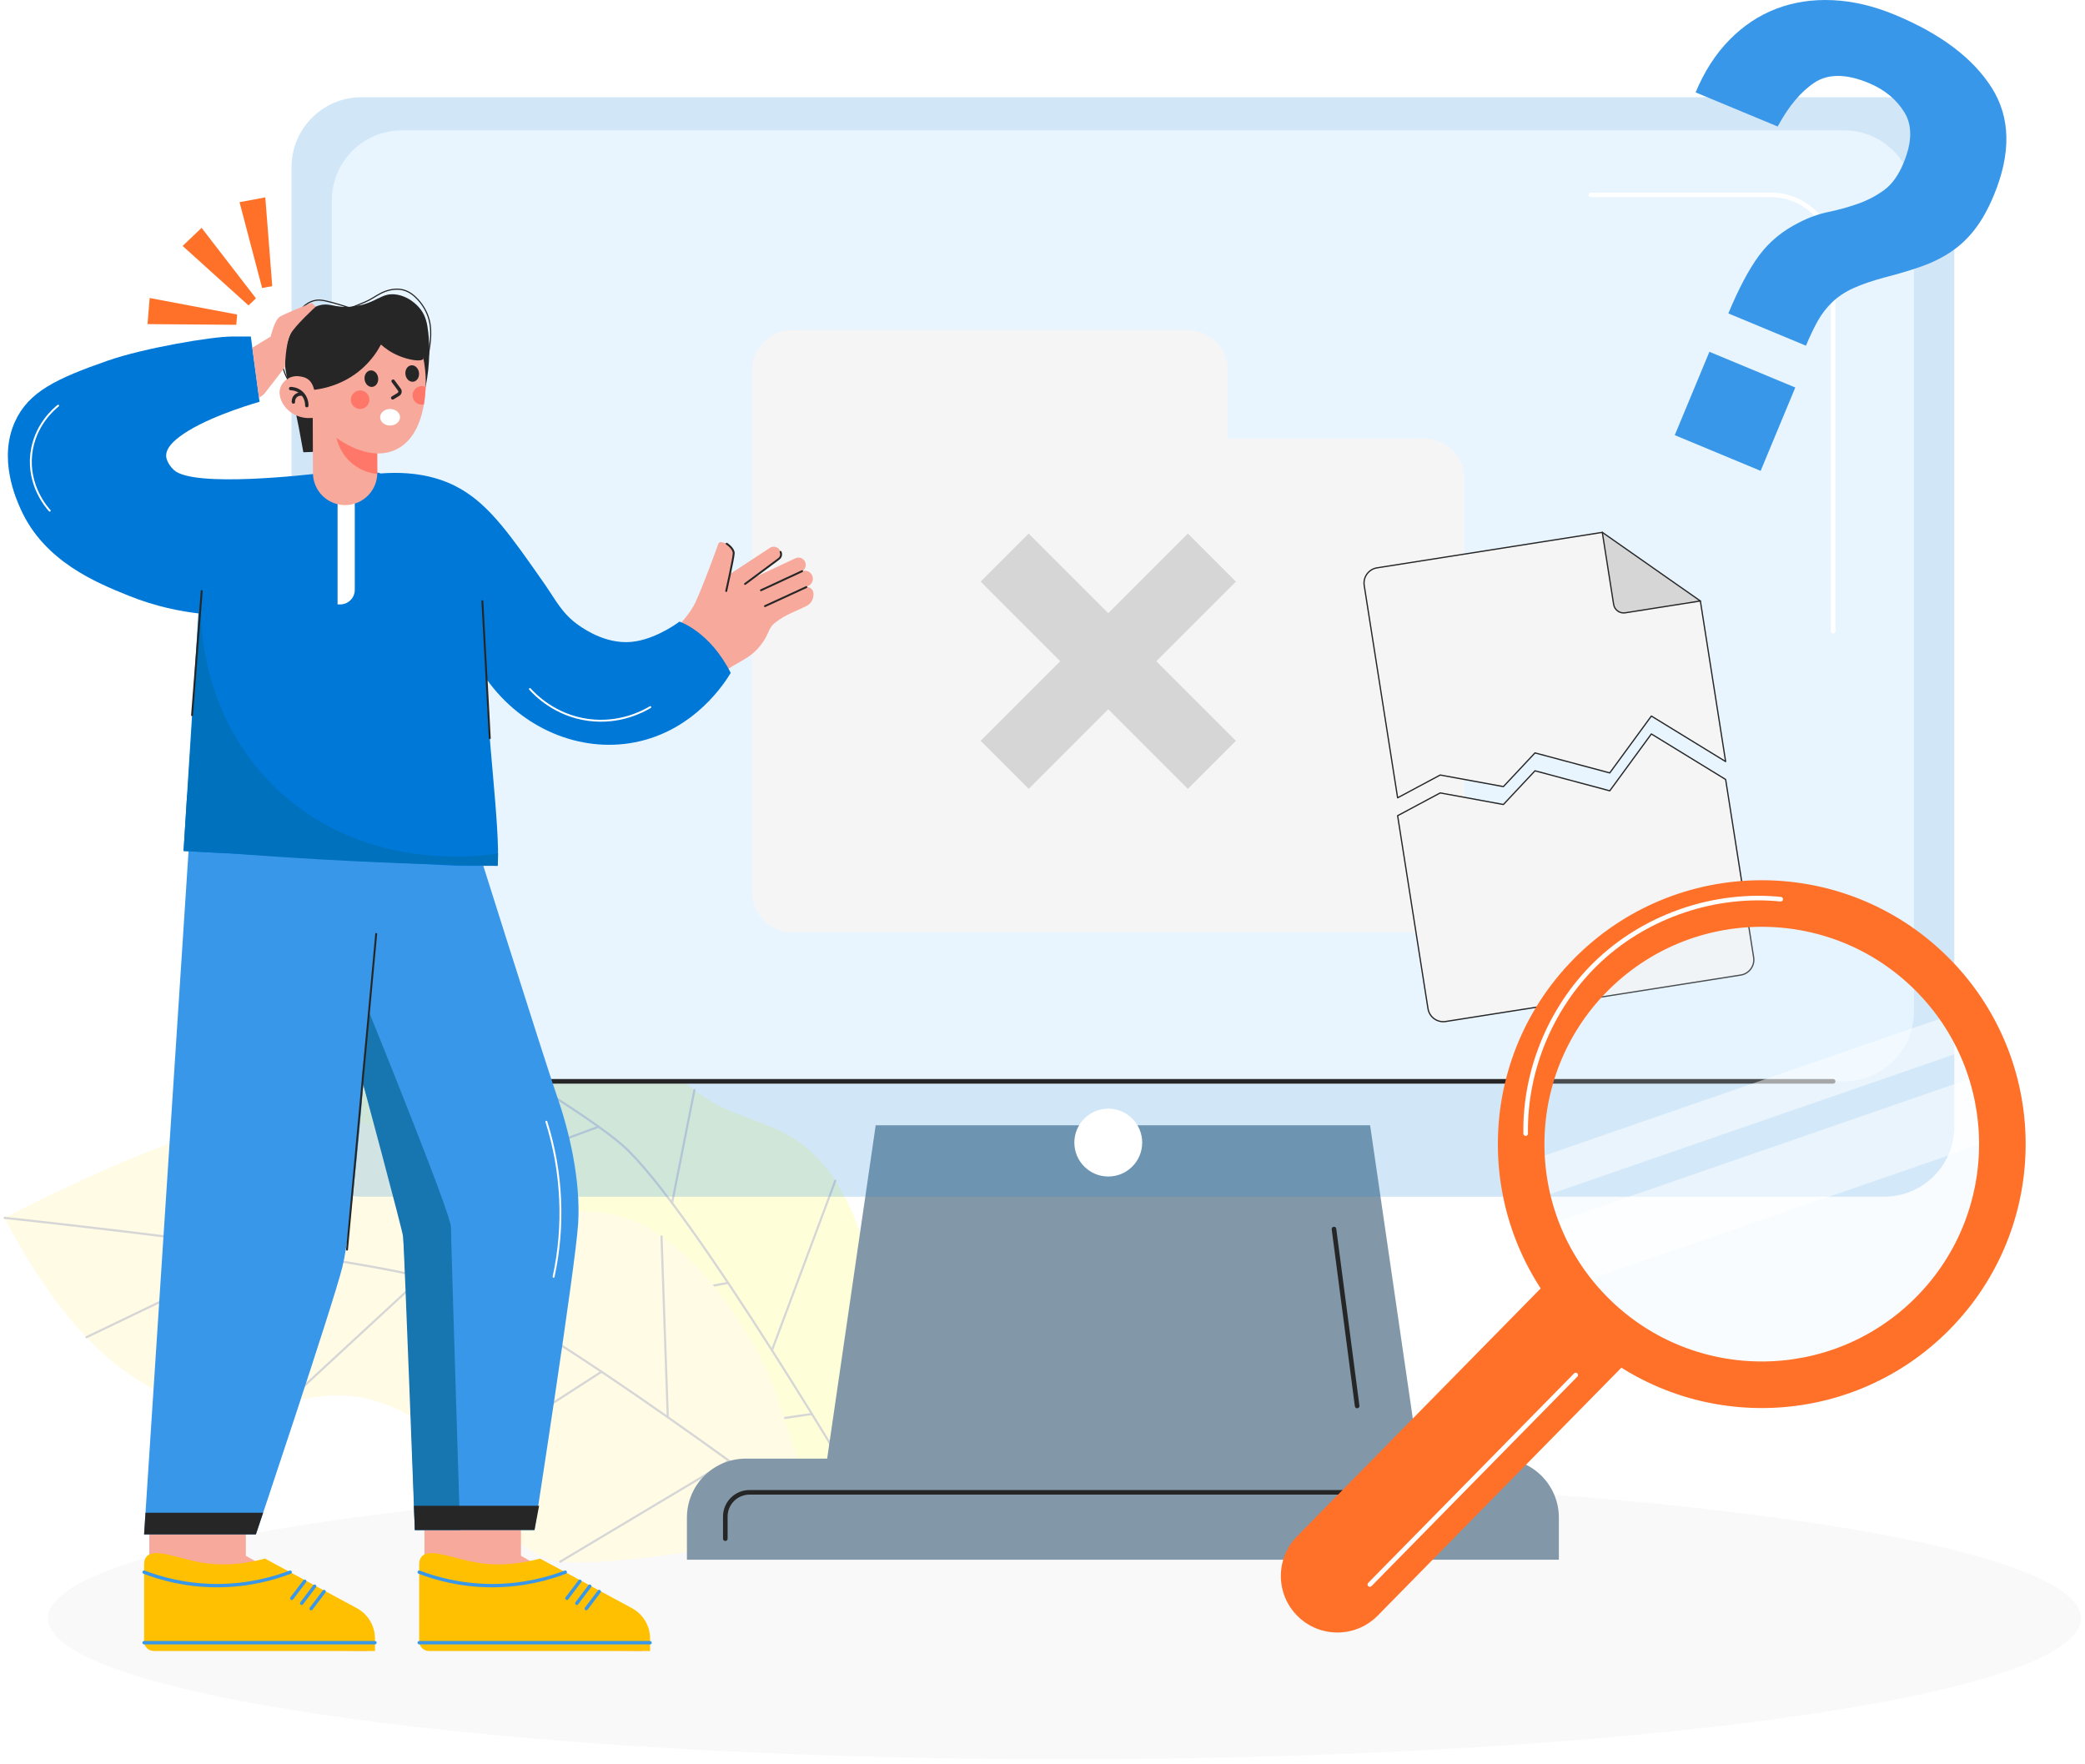 <svg width="454" height="384" viewBox="0 0 454 384" fill="none" xmlns="http://www.w3.org/2000/svg">
<path opacity="0.5" d="M231.768 383.058C353.999 383.058 453.086 369.316 453.086 352.365C453.086 335.414 353.999 321.672 231.768 321.672C109.538 321.672 10.45 335.414 10.45 352.365C10.45 369.316 109.538 383.058 231.768 383.058Z" fill="#F5F5F5"/>
<path d="M191.947 297.256C191.99 294.104 191.865 289.736 191.113 284.606C190.479 280.285 188.455 266.482 181.177 256.051C170.177 240.286 157.707 247.315 144.925 231.016C137.61 221.688 139.667 216.8 131.301 209.333C123.911 202.737 115.978 200.308 107.525 198.918C86.135 195.4 51.238 198.7 51.238 198.7C54.184 232.524 65.554 246.509 75.366 253.035C89.136 262.193 99.728 256.583 112.001 267.545C127.978 281.815 117.49 297.984 132.391 312.831C132.391 312.831 138.914 319.331 189.537 328.952L191.947 297.256Z" fill="#FEFFD9"/>
<path d="M189.537 328.952C189.537 328.952 150.43 262.394 135.533 249.35C120.636 236.306 51.238 198.7 51.238 198.7" stroke="#D6D6D6" stroke-width="0.466" stroke-miterlimit="10" stroke-linecap="round" stroke-linejoin="round"/>
<path d="M101.457 227.084L57.774 229.529" stroke="#D6D6D6" stroke-width="0.466" stroke-miterlimit="10" stroke-linecap="round" stroke-linejoin="round"/>
<path d="M110.481 232.49L113.38 200.094" stroke="#D6D6D6" stroke-width="0.466" stroke-miterlimit="10" stroke-linecap="round" stroke-linejoin="round"/>
<path d="M130.343 245.325L92.535 259.294" stroke="#D6D6D6" stroke-width="0.466" stroke-miterlimit="10" stroke-linecap="round" stroke-linejoin="round"/>
<path d="M146.339 261.928L151.204 237.367" stroke="#D6D6D6" stroke-width="0.466" stroke-miterlimit="10" stroke-linecap="round" stroke-linejoin="round"/>
<path d="M158.54 279.33L121.914 286.02" stroke="#D6D6D6" stroke-width="0.466" stroke-miterlimit="10" stroke-linecap="round" stroke-linejoin="round"/>
<path d="M168.095 294L181.879 257.092" stroke="#D6D6D6" stroke-width="0.466" stroke-miterlimit="10" stroke-linecap="round" stroke-linejoin="round"/>
<path d="M176.788 307.869L134.424 314.114" stroke="#D6D6D6" stroke-width="0.466" stroke-miterlimit="10" stroke-linecap="round" stroke-linejoin="round"/>
<path d="M168.695 302.468C167.53 299.539 165.745 295.55 163.089 291.097C160.852 287.346 153.706 275.365 142.993 268.508C126.802 258.144 117.966 269.406 99.925 259.229C89.6 253.405 89.633 248.102 79.048 244.399C69.698 241.128 61.438 241.916 53.097 243.862C31.986 248.786 1 265.173 1 265.173C16.65 295.303 32.502 303.881 44.063 306.161C60.288 309.36 67.932 300.129 83.463 305.568C103.681 312.648 100.169 331.598 119.613 339.623C119.613 339.623 128.125 343.136 178.582 332.678L168.695 302.468Z" fill="#FFFBE5"/>
<path d="M178.582 332.678C178.582 332.678 117.005 286.12 98.254 279.76C79.502 273.399 1 265.173 1 265.173" stroke="#D6D6D6" stroke-width="0.466" stroke-miterlimit="10" stroke-linecap="round" stroke-linejoin="round"/>
<path d="M58.255 272.209L18.822 291.164" stroke="#D6D6D6" stroke-width="0.466" stroke-miterlimit="10" stroke-linecap="round" stroke-linejoin="round"/>
<path d="M68.66 273.756L58.957 242.711" stroke="#D6D6D6" stroke-width="0.466" stroke-miterlimit="10" stroke-linecap="round" stroke-linejoin="round"/>
<path d="M91.92 278.025L62.321 305.384" stroke="#D6D6D6" stroke-width="0.466" stroke-miterlimit="10" stroke-linecap="round" stroke-linejoin="round"/>
<path d="M113.047 287.254L108.155 262.698" stroke="#D6D6D6" stroke-width="0.466" stroke-miterlimit="10" stroke-linecap="round" stroke-linejoin="round"/>
<path d="M130.973 298.672L99.684 318.852" stroke="#D6D6D6" stroke-width="0.466" stroke-miterlimit="10" stroke-linecap="round" stroke-linejoin="round"/>
<path d="M145.408 308.576L144.039 269.202" stroke="#D6D6D6" stroke-width="0.466" stroke-miterlimit="10" stroke-linecap="round" stroke-linejoin="round"/>
<path d="M158.743 318.069L121.982 340.032" stroke="#D6D6D6" stroke-width="0.466" stroke-miterlimit="10" stroke-linecap="round" stroke-linejoin="round"/>
<path d="M311.175 333.185H177.838L190.679 245.014H298.334L311.175 333.185Z" fill="#8298A8"/>
<path d="M410.29 260.559H78.723C70.299 260.559 63.47 253.73 63.47 245.306V36.424C63.47 28 70.299 21.171 78.723 21.171H410.29C418.714 21.171 425.543 28 425.543 36.424V245.306C425.543 253.73 418.714 260.559 410.29 260.559Z" fill="#1985D8" fill-opacity="0.2"/>
<path d="M401.504 235.444H87.509C79.085 235.444 72.256 228.615 72.256 220.191V43.631C72.256 35.207 79.085 28.378 87.509 28.378H401.505C409.929 28.378 416.758 35.207 416.758 43.631V220.191C416.758 228.615 409.929 235.444 401.504 235.444Z" fill="#E8F5FF"/>
<path d="M339.436 339.605H149.576V330.433C149.576 323.341 155.325 317.592 162.417 317.592H326.595C333.687 317.592 339.436 323.341 339.436 330.433V339.605Z" fill="#8298A8"/>
<path d="M83.488 235.444H399.157" stroke="#262626" stroke-miterlimit="10" stroke-linecap="round" stroke-linejoin="round"/>
<path d="M157.934 335.019V330.204C157.934 327.291 160.295 324.93 163.208 324.93H305.603" stroke="#262626" stroke-miterlimit="10" stroke-linecap="round" stroke-linejoin="round"/>
<path d="M290.469 267.605L295.513 306.128" stroke="#262626" stroke-miterlimit="10" stroke-linecap="round" stroke-linejoin="round"/>
<path d="M241.322 256.168C245.401 256.168 248.709 252.861 248.709 248.781C248.709 244.701 245.401 241.394 241.322 241.394C237.242 241.394 233.935 244.701 233.935 248.781C233.935 252.861 237.242 256.168 241.322 256.168Z" fill="white"/>
<path d="M346.418 42.433H385.628C393.1 42.433 399.157 48.49 399.157 55.962V137.433" stroke="white" stroke-miterlimit="10" stroke-linecap="round" stroke-linejoin="round"/>
<path d="M376.341 68.241C378.606 62.793 380.845 58.578 383.059 55.599C385.272 52.62 388.154 50.244 391.708 48.472C393.785 47.386 395.948 46.607 398.204 46.136C400.456 45.666 402.6 45.067 404.636 44.342C406.668 43.618 408.539 42.634 410.247 41.394C411.954 40.154 413.364 38.196 414.478 35.517C416.358 30.993 416.427 27.31 414.682 24.473C412.937 21.636 410.355 19.506 406.939 18.086C402.042 16.051 398.105 16.013 395.127 17.969C392.146 19.926 389.465 23.117 387.085 27.543L369.215 20.115C371.096 15.591 373.542 11.787 376.556 8.707C379.568 5.628 382.975 3.361 386.775 1.907C390.573 0.455 394.677 -0.169 399.087 0.039C403.493 0.246 408.007 1.31 412.626 3.23C422.6 7.376 429.627 12.681 433.712 19.144C437.793 25.608 437.936 33.41 434.135 42.553C432.906 45.51 431.53 47.969 430.01 49.937C428.487 51.903 426.751 53.537 424.803 54.84C422.853 56.141 420.674 57.213 418.268 58.054C415.859 58.895 413.203 59.685 410.296 60.426C407.61 61.152 405.367 61.926 403.564 62.745C401.76 63.567 400.226 64.582 398.968 65.79C397.706 66.999 396.647 68.375 395.792 69.912C394.934 71.452 394.084 73.239 393.241 75.269L376.341 68.241ZM364.673 94.748L372.217 76.6L390.918 84.374L383.374 102.522L364.673 94.748Z" fill="#3897E9"/>
<g filter="url(#filter0_d_2184_136)">
<path d="M267.369 95.477V80.657C267.369 75.796 263.428 71.855 258.567 71.855H172.539C167.678 71.855 163.737 75.796 163.737 80.657V95.477V194.209C163.737 199.07 167.678 203.011 172.539 203.011H310.106C314.967 203.011 318.908 199.07 318.908 194.209V104.279C318.908 99.418 314.967 95.477 310.106 95.477H267.369Z" fill="#F5F5F5"/>
<path d="M258.654 116.177L241.322 133.509L223.991 116.178L213.532 126.636L230.863 143.968L213.532 161.3L223.991 171.758L241.322 154.427L258.654 171.758L269.113 161.3L251.781 143.968L269.113 126.636L258.654 116.177Z" fill="#D6D6D6"/>
</g>
<path d="M53.532 338.75V327.339H32.518V358.718L79.966 359.479V353.774L53.532 338.75Z" fill="#F7A99C"/>
<path d="M81.646 359.479V356.774C81.646 354.008 80.129 351.466 77.695 350.152L57.684 339.352C51.685 340.991 47.049 340.761 43.881 340.224C38.62 339.331 33.592 336.941 31.9 338.94C31.416 339.512 31.358 340.262 31.377 340.778V357.371C31.377 358.535 32.321 359.479 33.485 359.479H81.646Z" fill="#FFC001"/>
<path d="M81.646 357.672H31.376" stroke="#3897E9" stroke-width="0.733" stroke-miterlimit="10" stroke-linecap="round" stroke-linejoin="round"/>
<path d="M70.57 346.534L67.754 350.256" stroke="#3897E9" stroke-width="0.733" stroke-miterlimit="10" stroke-linecap="round" stroke-linejoin="round"/>
<path d="M68.507 345.369L65.691 349.091" stroke="#3897E9" stroke-width="0.733" stroke-miterlimit="10" stroke-linecap="round" stroke-linejoin="round"/>
<path d="M66.352 344.29L63.535 348.011" stroke="#3897E9" stroke-width="0.733" stroke-miterlimit="10" stroke-linecap="round" stroke-linejoin="round"/>
<path d="M63.178 342.317C59.768 343.618 54.14 345.286 47.035 345.248C40.18 345.211 34.739 343.6 31.377 342.317" stroke="#3897E9" stroke-width="0.733" stroke-miterlimit="10" stroke-linecap="round" stroke-linejoin="round"/>
<path d="M113.438 338.75V327.339H92.424V358.718L139.872 359.479V353.774L113.438 338.75Z" fill="#F7A99C"/>
<path d="M141.551 359.479V356.774C141.551 354.008 140.034 351.466 137.6 350.152L117.589 339.352C111.59 340.991 106.954 340.761 103.786 340.224C98.525 339.331 93.497 336.941 91.805 338.94C91.321 339.512 91.263 340.262 91.282 340.778V357.371C91.282 358.535 92.226 359.479 93.39 359.479H141.551Z" fill="#FFC001"/>
<path d="M141.551 357.672H91.282" stroke="#3897E9" stroke-width="0.733" stroke-miterlimit="10" stroke-linecap="round" stroke-linejoin="round"/>
<path d="M130.475 346.534L127.659 350.256" stroke="#3897E9" stroke-width="0.733" stroke-miterlimit="10" stroke-linecap="round" stroke-linejoin="round"/>
<path d="M128.413 345.369L125.597 349.091" stroke="#3897E9" stroke-width="0.733" stroke-miterlimit="10" stroke-linecap="round" stroke-linejoin="round"/>
<path d="M126.257 344.29L123.441 348.011" stroke="#3897E9" stroke-width="0.733" stroke-miterlimit="10" stroke-linecap="round" stroke-linejoin="round"/>
<path d="M123.083 342.317C119.673 343.618 114.045 345.286 106.94 345.248C100.086 345.211 94.644 343.6 91.282 342.317" stroke="#3897E9" stroke-width="0.733" stroke-miterlimit="10" stroke-linecap="round" stroke-linejoin="round"/>
<path d="M101.361 176.245C101.361 176.245 118.667 231.206 121.329 238.813C123.991 246.42 126.464 257.07 125.893 266.388C125.322 275.707 116.384 333.139 116.384 333.139H90.33C90.33 333.139 88.49 272.473 87.603 267.719C86.716 262.965 79.109 236.072 79.109 236.072C79.109 236.072 76.637 267.529 74.545 275.896C72.453 284.264 55.718 334.09 55.718 334.09H31.376L41.646 176.245H101.361Z" fill="#3897E9"/>
<path d="M141.08 142.741C141.08 142.741 149.343 135.731 151.434 131.145C153.224 127.22 155.726 120.324 156.41 118.418C156.513 118.13 156.815 117.971 157.112 118.041L157.607 118.158C159.14 118.521 160.087 120.061 159.719 121.593L158.894 125.031L167.625 119.297C168.374 118.805 169.383 119.047 169.827 119.826C170.219 120.513 170.032 121.385 169.393 121.85L163.634 126.05L173.201 121.558C173.942 121.21 174.825 121.49 175.231 122.201L175.243 122.222C175.672 122.975 175.41 123.933 174.657 124.362L174.764 124.331C175.595 124.092 176.476 124.495 176.838 125.279C177.258 126.187 176.832 127.261 175.905 127.636L175.296 127.882C176.09 127.634 176.924 128.129 177.086 128.945C177.323 130.136 176.749 131.339 175.672 131.9C173.097 133.24 171.426 133.593 168.979 135.425C167.042 136.874 167.72 137.797 165.654 140.44C163.138 143.659 160.995 143.75 156.661 146.936C155.015 148.146 152.742 150.032 150.34 152.839L141.08 142.741Z" fill="#F7A99C"/>
<path d="M169.966 120.171C169.966 120.171 170.405 121.061 169.571 121.695C168.738 122.329 162.232 127.145 162.232 127.145" stroke="#262626" stroke-width="0.415" stroke-miterlimit="10" stroke-linecap="round" stroke-linejoin="round"/>
<path d="M174.657 124.362L165.699 128.52" stroke="#262626" stroke-width="0.415" stroke-miterlimit="10" stroke-linecap="round" stroke-linejoin="round"/>
<path d="M175.579 127.828L166.573 131.973" stroke="#262626" stroke-width="0.415" stroke-miterlimit="10" stroke-linecap="round" stroke-linejoin="round"/>
<path d="M158.233 118.39C158.233 118.39 159.807 119.386 159.763 120.49C159.719 121.594 158.131 128.686 158.131 128.686" stroke="#262626" stroke-width="0.415" stroke-miterlimit="10" stroke-linecap="round" stroke-linejoin="round"/>
<path d="M90.331 333.14C90.331 333.14 87.973 270.936 87.789 269.328C87.605 267.72 78.74 234.796 78.74 234.796L80.31 220.244C80.31 220.244 98.195 264.27 98.195 267.174C98.195 270.079 100.182 333.14 100.182 333.14H90.331Z" fill="#1775AF"/>
<path d="M75.561 272.089L81.916 203.346" stroke="#262626" stroke-width="0.415" stroke-miterlimit="10" stroke-linecap="round" stroke-linejoin="round"/>
<path d="M117.386 327.862H90.13L90.331 333.14H116.385L117.386 327.862Z" fill="#262626"/>
<path d="M57.298 329.376H31.683L31.376 334.091H55.719L57.298 329.376Z" fill="#262626"/>
<path d="M118.972 244.248C122.421 255.105 122.968 266.869 120.54 277.999" stroke="white" stroke-width="0.415" stroke-miterlimit="10" stroke-linecap="round" stroke-linejoin="round"/>
<path d="M147.949 135.349C147.949 135.349 143.537 138.746 138.511 139.628C132.622 140.662 127.515 137.174 126.144 136.238C122.41 133.688 121.031 130.667 118.562 127.132C111.248 116.662 106.705 110.158 100.345 106.475C97.058 104.571 91.561 102.422 82.895 103.087C80.951 102.39 77.852 102.942 75.776 102.942C74.05 102.942 72.325 102.942 70.599 102.942C67.197 103.35 42.141 106.261 37.881 102.349C36.202 100.807 36.175 99.288 36.175 99.288C36.153 98.032 36.946 96.725 39.022 95.144C44.095 91.281 53.401 88.397 56.518 87.478L54.616 73.274C54.616 73.274 54.616 73.274 50.432 73.274C46.248 73.274 31.414 75.746 23.427 78.537C12.228 82.45 6.228 85.306 3.268 91.793C-0.44 99.922 3.51 108.659 4.536 110.929C9.678 122.302 21.08 126.905 27.967 129.685C34.041 132.137 39.447 133.122 43.205 133.56L39.972 185.288L99.428 188.521H108.357C109.041 180.617 105.621 156.059 106.064 148.037C113.655 158.601 126.229 163.936 138.166 161.642C151.381 159.103 158.027 148.327 159.109 146.508C154.497 137.409 147.949 135.349 147.949 135.349Z" fill="#0078D7"/>
<path d="M74.078 131.602H73.505V106.914H77.25V128.43C77.25 130.182 75.83 131.602 74.078 131.602Z" fill="white"/>
<path d="M108.448 185.793C106.4 186.173 78.257 190.892 58.371 169.895C41.591 152.178 43.575 129.757 43.925 126.441C42.881 141.993 41.836 157.545 40.792 173.097H40.735L39.973 185.287L49.293 185.794L49.287 185.728C63.187 186.828 77.532 187.649 92.301 188.133C97.711 188.31 103.064 188.438 108.359 188.521C108.388 187.611 108.418 186.702 108.448 185.793Z" fill="#0071BC"/>
<path d="M92.682 84.254C93.701 79.024 93.542 74.936 93.246 72.323C93.021 70.335 92.675 68.83 91.619 67.399C91.396 67.097 89.642 64.791 86.632 64.189C83.032 63.468 82.123 66.083 77.002 66.717C72.586 67.263 71.716 65.51 68.746 66.769C65.502 68.144 63.901 71.355 63.415 72.33C63.203 72.756 62.146 74.934 62.039 77.986C61.954 80.403 62.506 82.221 62.725 82.965C63.645 86.096 64.728 90.858 66.052 98.471C66.743 98.445 67.435 98.42 68.126 98.394C76.312 93.679 84.497 88.966 92.682 84.254Z" fill="#262626"/>
<path d="M75.173 109.976C71.305 109.991 68.158 106.867 68.144 103L68.087 87.93L82.093 87.877L82.15 102.947C82.164 106.814 79.041 109.961 75.173 109.976Z" fill="#F7A99C"/>
<path d="M82.134 98.728L73.013 94.042C73.105 94.832 73.624 98.531 76.877 101.086C78.954 102.717 81.138 103.09 82.146 103.196L82.134 98.728Z" fill="#FF7769"/>
<path d="M67.747 83.261C67.703 83.033 67.103 82.689 66.919 82.572C66.608 82.373 66.271 82.214 65.919 82.101C65.236 81.881 64.485 81.83 63.783 81.991C62.387 82.311 61.149 83.484 60.916 84.921C60.781 85.756 60.974 86.619 61.331 87.385C61.869 88.537 62.781 89.505 63.883 90.139C64.796 90.665 65.835 90.963 66.885 91.025C67.095 91.037 69.248 90.988 69.232 90.905C68.736 88.357 68.241 85.809 67.747 83.261Z" fill="#F7A99C"/>
<path d="M65.827 83.407C65.993 84.531 66.981 90.462 72.327 94.652C73.312 95.424 79.858 100.555 85.848 98.051C93.545 94.833 92.705 82.191 92.651 81.506C92.468 79.191 91.927 72.374 86.282 68.737C81.675 65.769 76.682 66.86 75.974 67.027C75.228 67.202 70.475 68.402 67.566 73.062C64.925 77.291 65.556 81.567 65.827 83.407Z" fill="#F7A99C"/>
<path d="M88.282 81.515C88.406 82.502 89.167 83.219 89.982 83.117C90.797 83.015 91.357 82.132 91.233 81.145C91.109 80.158 90.348 79.441 89.533 79.543C88.718 79.645 88.158 80.528 88.282 81.515Z" fill="#262626"/>
<path d="M79.388 82.632C79.512 83.619 80.273 84.336 81.088 84.234C81.903 84.132 82.463 83.249 82.339 82.262C82.215 81.275 81.454 80.558 80.639 80.66C79.825 80.762 79.264 81.645 79.388 82.632Z" fill="#262626"/>
<path d="M85.597 82.992L86.96 84.834C87.211 85.172 87.117 85.653 86.757 85.872L85.505 86.634" stroke="#262626" stroke-width="0.733" stroke-miterlimit="10" stroke-linecap="round" stroke-linejoin="round"/>
<path d="M76.406 87.281C76.545 88.388 77.556 89.174 78.663 89.034C79.77 88.895 80.556 87.884 80.416 86.777C80.277 85.67 79.266 84.884 78.159 85.024C77.052 85.163 76.267 86.174 76.406 87.281Z" fill="#FF7769"/>
<path d="M66.807 88.325C66.814 88.103 66.832 86.599 65.626 85.514C64.681 84.664 63.581 84.608 63.281 84.603" stroke="#262626" stroke-width="0.733" stroke-miterlimit="10" stroke-linecap="round" stroke-linejoin="round"/>
<path d="M65.743 85.812C65.676 85.801 64.867 85.689 64.302 86.301C63.837 86.804 63.88 87.426 63.889 87.529" stroke="#262626" stroke-width="0.733" stroke-miterlimit="10" stroke-linecap="round" stroke-linejoin="round"/>
<path d="M65.651 82.026C65.651 82.026 66.646 82.114 67.396 82.859C68.146 83.603 68.412 84.878 68.412 84.878C70.329 84.645 74.72 83.836 78.703 80.379C80.862 78.505 82.18 76.479 82.957 75.018C83.683 75.671 84.922 76.652 86.675 77.408C88.962 78.394 91.819 78.866 92.198 78.098C92.268 77.956 92.191 77.544 92.035 76.721C91.979 76.423 91.92 75.982 91.775 75.56C91.492 74.734 91.124 73.937 90.685 73.182C89.805 71.672 88.634 70.331 87.256 69.256C86.36 68.558 85.377 67.972 84.331 67.527C81.011 66.115 76.401 66.114 72.433 68.23C72.433 68.23 68.003 70.593 66.05 75.217C65.379 76.806 65.21 78.395 65.168 78.946C65.084 80.037 65.207 80.75 65.373 81.298C65.467 81.608 65.572 81.857 65.651 82.026Z" fill="#262626"/>
<path d="M91.602 84.085C91.985 84.037 92.354 84.105 92.682 84.254C92.643 85.339 92.539 86.655 92.3 88.051C92.235 88.066 92.173 88.087 92.106 88.096C90.999 88.235 89.988 87.45 89.849 86.343C89.71 85.236 90.494 84.224 91.602 84.085Z" fill="#FF7769"/>
<path d="M76.772 67.284C76.114 67.028 75.15 66.679 73.963 66.338C71.361 65.592 70.06 65.219 68.876 65.371C65.41 65.816 63.419 70.384 62.584 72.3C61.952 73.75 60.918 76.211 61.466 79.294C61.71 80.666 62.193 81.739 62.577 82.448" stroke="#262626" stroke-width="0.25" stroke-miterlimit="10" stroke-linecap="round" stroke-linejoin="round"/>
<path d="M76.772 66.872C77.945 66.36 79.198 65.945 80.326 65.358C81.511 64.742 82.546 63.941 83.816 63.468C85.148 62.971 86.636 62.772 87.998 63.185C89.171 63.541 90.174 64.325 91.001 65.229C92.117 66.447 92.966 67.917 93.407 69.508C94.26 72.574 93.499 75.769 92.996 78.825" stroke="#262626" stroke-width="0.25" stroke-miterlimit="10" stroke-linecap="round" stroke-linejoin="round"/>
<path d="M87.102 90.853C87.102 91.849 86.132 92.656 84.936 92.656C83.739 92.656 82.769 91.849 82.769 90.853C82.769 89.857 83.739 89.05 84.936 89.05C86.132 89.051 87.102 89.858 87.102 90.853Z" fill="white"/>
<path d="M54.943 75.711L58.944 73.274C58.944 73.274 59.761 69.749 60.872 69.004C61.983 68.259 67.887 65.966 67.887 65.966L68.747 66.769C68.747 66.769 64.127 70.989 63.17 72.863C62.212 74.737 62.032 79.954 62.032 79.954L57.512 85.798L56.406 86.635L54.943 75.711Z" fill="#F7A99C"/>
<path d="M43.925 128.686L41.821 155.719" stroke="#262626" stroke-width="0.415" stroke-miterlimit="10" stroke-linecap="round" stroke-linejoin="round"/>
<path d="M105.033 130.896L106.646 160.723" stroke="#262626" stroke-width="0.415" stroke-miterlimit="10" stroke-linecap="round" stroke-linejoin="round"/>
<path d="M12.664 88.325C11.828 88.99 7.504 92.567 6.804 98.886C6.042 105.77 10.182 110.482 10.829 111.194" stroke="white" stroke-width="0.415" stroke-miterlimit="10" stroke-linecap="round" stroke-linejoin="round"/>
<path d="M115.39 150.023C116.502 151.258 120.826 155.765 128.092 156.747C134.983 157.679 140.124 154.847 141.606 153.959" stroke="white" stroke-width="0.415" stroke-miterlimit="10" stroke-linecap="round" stroke-linejoin="round"/>
<g filter="url(#filter1_d_2184_136)">
<path d="M304.314 173.706L313.589 168.748L327.347 171.27L334.226 163.932L350.506 168.289L359.564 155.907L375.738 165.821L370.235 130.858L348.893 115.915L299.841 123.635C298.004 123.924 296.75 125.647 297.039 127.484L304.314 173.706Z" fill="#F5F5F5"/>
<path d="M353.879 133.432L370.236 130.858L348.894 115.915L351.363 131.6C351.551 132.801 352.678 133.621 353.879 133.432Z" fill="#D6D6D6"/>
<path d="M348.894 115.914L351.363 131.599C351.552 132.8 352.679 133.62 353.88 133.431L370.237 130.857" stroke="#262626" stroke-width="0.274" stroke-miterlimit="10" stroke-linecap="round" stroke-linejoin="round"/>
<path d="M310.926 219.613C311.215 221.45 312.938 222.704 314.775 222.415L379.032 212.302C380.869 212.013 382.123 210.29 381.834 208.453L375.738 169.719L359.564 159.805L350.506 172.187L334.226 167.83L327.347 175.168L313.589 172.646L304.314 177.604L310.926 219.613Z" fill="#F5F5F5"/>
<path d="M304.327 173.706L313.602 168.748L327.36 171.27L334.239 163.932L350.519 168.289L359.577 155.907L375.751 165.821L370.248 130.858L348.906 115.915L299.854 123.635C298.017 123.924 296.763 125.647 297.052 127.484L304.327 173.706Z" stroke="#262626" stroke-width="0.274" stroke-miterlimit="10" stroke-linecap="round" stroke-linejoin="round"/>
<path d="M310.939 219.613C311.228 221.45 312.951 222.704 314.788 222.415L379.045 212.302C380.882 212.013 382.136 210.29 381.847 208.453L375.751 169.719L359.577 159.805L350.519 172.187L334.239 167.83L327.36 175.168L313.602 172.646L304.327 177.604L310.939 219.613Z" stroke="#262626" stroke-width="0.274" stroke-miterlimit="10" stroke-linecap="round" stroke-linejoin="round"/>
</g>
<path d="M55.736 64.958L54.114 66.506L39.766 53.551L43.896 49.612L55.736 64.958Z" fill="#FF7129"/>
<path d="M59.281 62.302L57.076 62.71L52.155 44.016L57.767 42.979L59.281 62.302Z" fill="#FF7129"/>
<path d="M51.635 68.484L51.451 70.719L32.12 70.573L32.589 64.885L51.635 68.484Z" fill="#FF7129"/>
<path d="M282.584 351.921C277.734 347.154 277.666 339.358 282.433 334.508L339.126 276.821L356.69 294.083L299.997 351.769C295.23 356.62 287.434 356.688 282.584 351.921Z" fill="#FF7129"/>
<path opacity="0.2" d="M383.742 298.897C411.24 298.833 433.48 276.49 433.417 248.992C433.354 221.494 411.011 199.253 383.513 199.317C356.014 199.38 333.774 221.723 333.837 249.221C333.9 276.719 356.243 298.96 383.742 298.897Z" fill="#DCF0FF"/>
<path opacity="0.5" d="M337.021 266.667C338.7 271.134 341.04 275.406 344.045 279.331L433.395 248.426C433.328 243.595 432.559 238.775 431.096 234.127L337.021 266.667Z" fill="white"/>
<path opacity="0.5" d="M333.943 252.41C334.129 255.235 334.556 258.045 335.222 260.81L428.895 228.41C427.727 225.855 426.336 223.38 424.714 221.014L333.943 252.41Z" fill="white"/>
<path d="M423.893 208.136C401.259 185.891 364.877 186.207 342.632 208.842C320.387 231.476 320.703 267.858 343.338 290.103C365.972 312.348 402.354 312.032 424.599 289.397C446.844 266.762 446.528 230.38 423.893 208.136ZM350.446 282.87C331.806 264.551 331.546 234.59 349.865 215.949C368.184 197.309 398.145 197.049 416.785 215.368C435.425 233.687 435.685 263.648 417.366 282.289C399.048 300.929 369.086 301.189 350.446 282.87Z" fill="#FF7129"/>
<path d="M343.105 299.39L298.277 345.003" stroke="white" stroke-miterlimit="10" stroke-linecap="round" stroke-linejoin="round"/>
<path d="M387.736 195.786C373.612 194.361 358.969 199.236 348.517 208.842C338.065 218.449 331.976 232.63 332.208 246.824" stroke="white" stroke-miterlimit="10" stroke-linecap="round" stroke-linejoin="round"/>
<defs>
<filter id="filter0_d_2184_136" x="159.737" y="67.855" width="163.171" height="139.156" filterUnits="userSpaceOnUse" color-interpolation-filters="sRGB">
<feFlood flood-opacity="0" result="BackgroundImageFix"/>
<feColorMatrix in="SourceAlpha" type="matrix" values="0 0 0 0 0 0 0 0 0 0 0 0 0 0 0 0 0 0 127 0" result="hardAlpha"/>
<feOffset/>
<feGaussianBlur stdDeviation="2"/>
<feComposite in2="hardAlpha" operator="out"/>
<feColorMatrix type="matrix" values="0 0 0 0 0 0 0 0 0 0 0 0 0 0 0 0 0 0 0.25 0"/>
<feBlend mode="normal" in2="BackgroundImageFix" result="effect1_dropShadow_2184_136"/>
<feBlend mode="normal" in="SourceGraphic" in2="effect1_dropShadow_2184_136" result="shape"/>
</filter>
<filter id="filter1_d_2184_136" x="292.874" y="111.777" width="93.151" height="114.816" filterUnits="userSpaceOnUse" color-interpolation-filters="sRGB">
<feFlood flood-opacity="0" result="BackgroundImageFix"/>
<feColorMatrix in="SourceAlpha" type="matrix" values="0 0 0 0 0 0 0 0 0 0 0 0 0 0 0 0 0 0 127 0" result="hardAlpha"/>
<feOffset/>
<feGaussianBlur stdDeviation="2"/>
<feComposite in2="hardAlpha" operator="out"/>
<feColorMatrix type="matrix" values="0 0 0 0 0 0 0 0 0 0 0 0 0 0 0 0 0 0 0.25 0"/>
<feBlend mode="normal" in2="BackgroundImageFix" result="effect1_dropShadow_2184_136"/>
<feBlend mode="normal" in="SourceGraphic" in2="effect1_dropShadow_2184_136" result="shape"/>
</filter>
</defs>
</svg>
